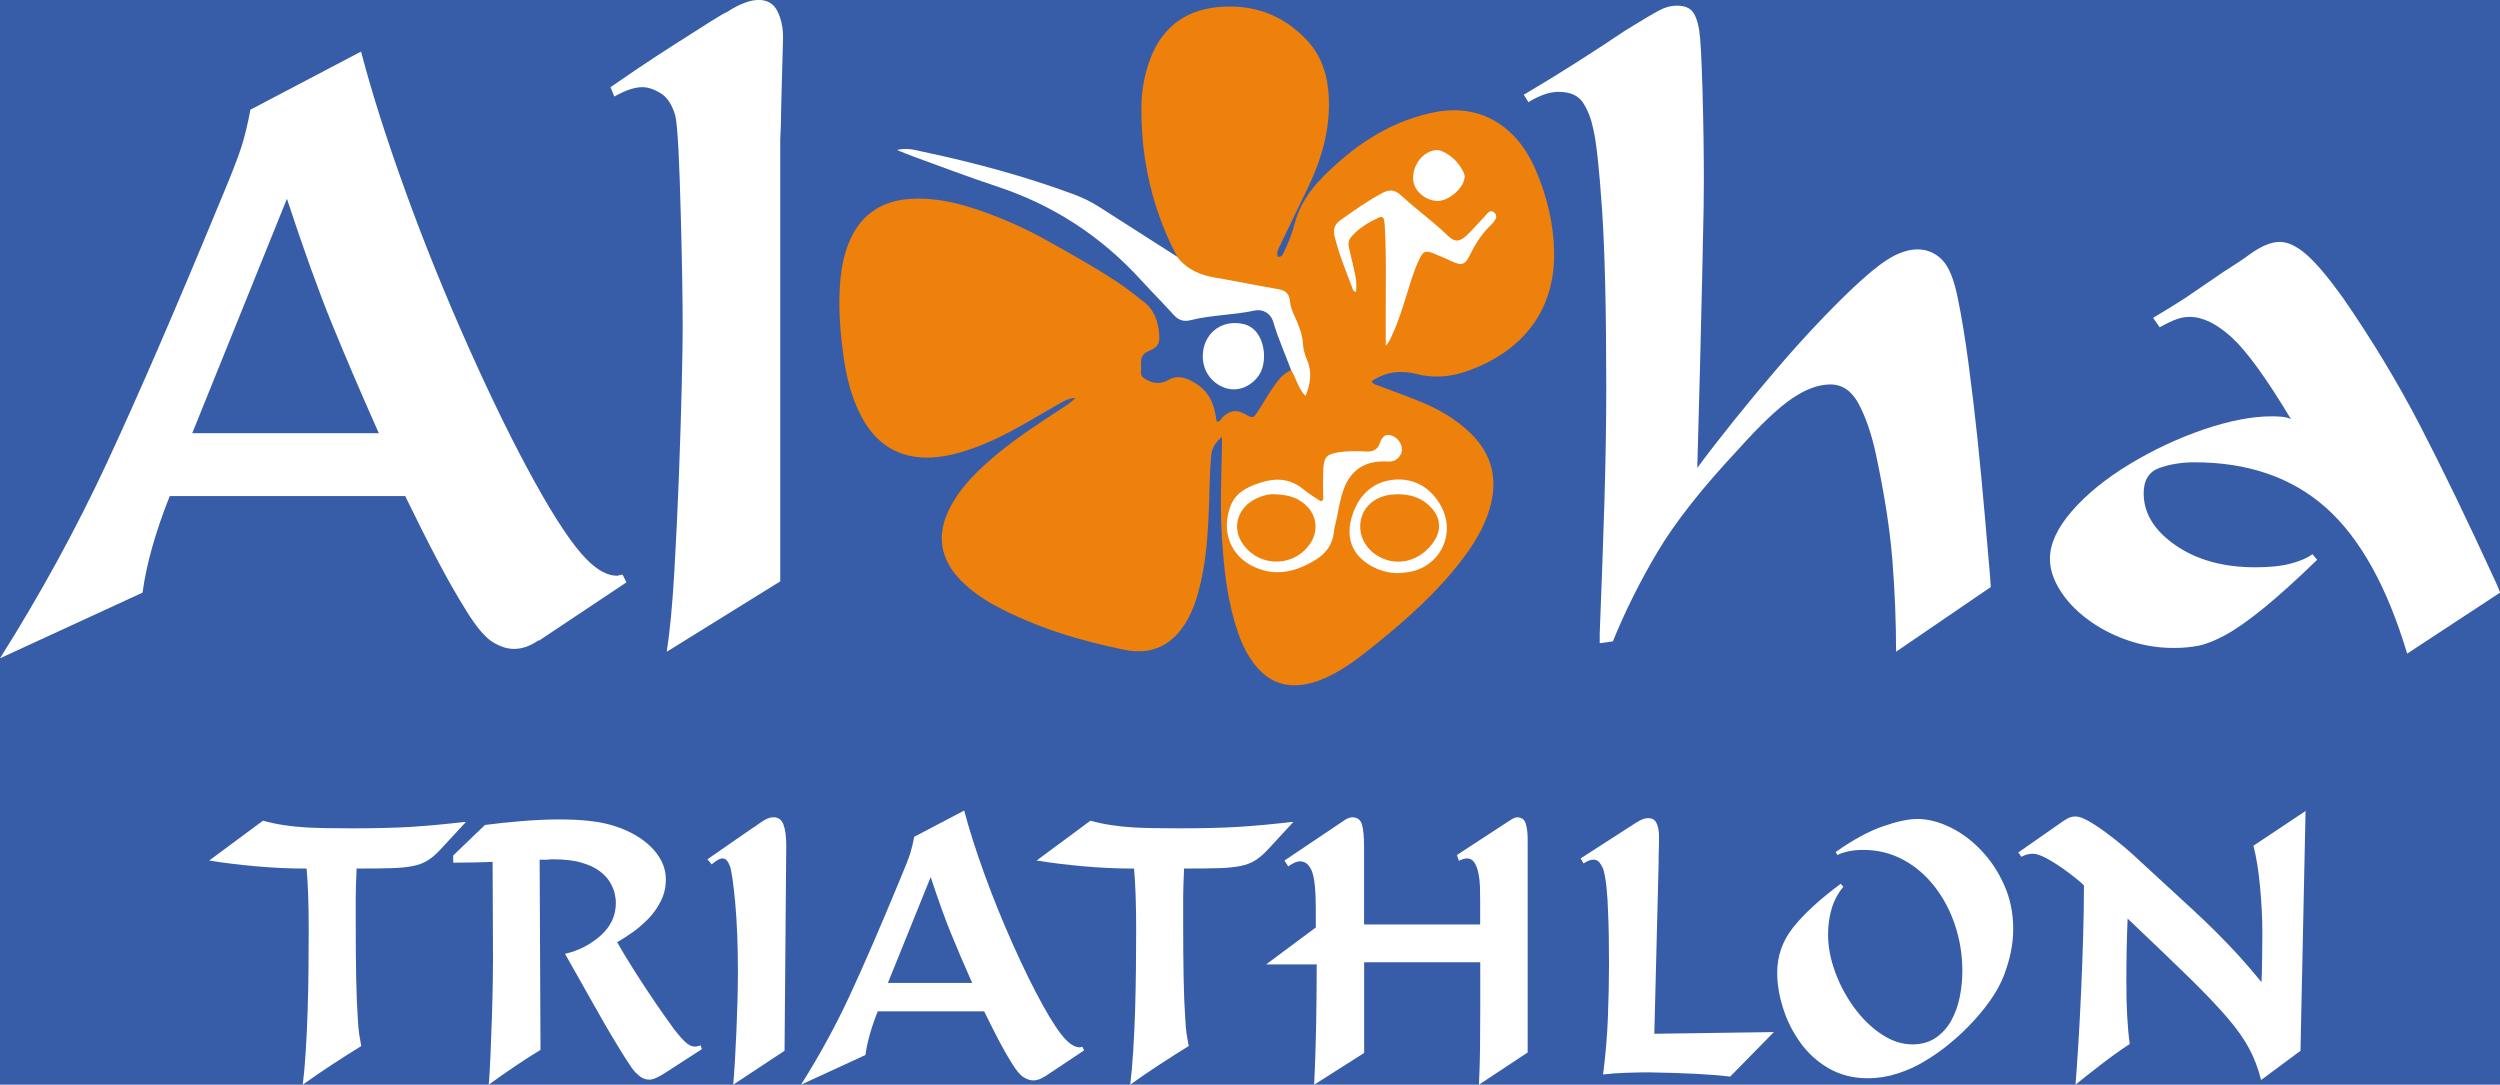 <?xml version="1.0" encoding="UTF-8"?>
<svg xmlns="http://www.w3.org/2000/svg" viewBox="0 0 911.99 395.68">
  <defs>
    <style>
      .cls-1 {
        fill: #385da8;
      }

      .cls-1, .cls-2, .cls-3, .cls-4 {
        stroke-width: 0px;
      }

      .cls-2 {
        fill: #ee800c;
      }

      .cls-2, .cls-3 {
        fill-rule: evenodd;
      }

      .cls-3, .cls-4 {
        fill: #fff;
      }
    </style>
  </defs>
  <g id="meta">
    <g id="blue_backgrounds">
      <rect id="triathlon_var2" class="cls-1" x="0" y="-.05" width="911.99" height="395.73"/>
    </g>
  </g>
  <g id="blue_background">
    <g id="triathlon_var2-3" data-name="triathlon_var2">
      <g>
        <g id="Letters">
          <path id="Letter_a" data-name="Letter a" class="cls-4" d="M878.12,238.43c-7.3-24.4-17.16-42.13-29.59-53.2-12.43-11.06-28.45-16.59-48.06-16.59-4.56,0-8.78.69-12.66,2.05-3.88,1.37-5.81,4.45-5.81,9.24,0,7.3,3.87,13.63,11.63,18.98,7.75,5.36,17.44,8.04,29.08,8.04,5.24,0,9.58-.45,13-1.37,3.42-.91,6.04-2.05,7.87-3.42l1.71,2.05c-7.52,7.3-14.03,13.17-19.5,17.62-5.47,4.45-10.09,7.7-13.85,9.75-3.76,2.05-7.01,3.36-9.75,3.93-2.74.57-5.81.86-9.24.86-5.93,0-11.63-.97-17.1-2.91-5.47-1.93-10.32-4.5-14.54-7.7-4.22-3.19-7.52-6.72-9.92-10.6-2.39-3.87-3.59-7.64-3.59-11.29,0-5.47,2.68-11.29,8.04-17.45,5.36-6.16,12.37-11.85,21.04-17.1,8.66-5.24,17.67-9.46,27.03-12.66,9.35-3.19,17.67-4.79,24.97-4.79,1.14,0,2.33.06,3.59.17,1.25.12,2.34.4,3.25.85-8.89-14.82-16.08-24.74-21.55-29.76-5.47-5.01-10.6-7.53-15.39-7.53-1.6,0-3.2.29-4.79.86-1.6.57-3.42,1.43-5.47,2.57l-.69.34-2.39-3.42c5.7-3.42,9.58-5.82,11.63-7.18,2.05-1.37,6.73-4.56,14.03-9.58,4.33-2.74,7.41-4.79,9.24-6.16,4.33-3.19,8.09-4.79,11.29-4.79,2.96,0,6.21,1.54,9.75,4.62,3.53,3.08,7.92,8.27,13.17,15.56,10.72,15.51,20.18,31.19,28.39,47.04,8.21,15.85,17.33,34.72,27.37,56.61.45.91,1.03,2.28,1.71,4.11l-33.87,22.24Z"/>
          <path id="Letter_h" data-name="Letter h" class="cls-4" d="M555.88,34.55c11.63-6.84,24.06-14.71,37.29-23.6,5.93-3.65,9.97-6.04,12.14-7.18,2.16-1.14,4.28-1.71,6.33-1.71,2.74,0,4.67.74,5.82,2.22,1.14,1.49,1.93,3.71,2.39,6.67.46,2.74.86,9.92,1.2,21.55.34,11.63.51,22.81.51,33.52,0,6.16-.12,13.46-.34,21.89,0,1.6-.34,16.54-1.03,44.81l-1.03,37.97c3.87-5.24,8.38-11.06,13.51-17.45,5.13-6.38,10.43-12.77,15.91-19.16,5.47-6.38,10.95-12.43,16.42-18.13,5.48-5.7,10.26-10.38,14.37-14.03,4.56-4.11,8.38-6.95,11.46-8.55,3.08-1.59,5.99-2.39,8.72-2.39,3.42,0,6.38,1.26,8.89,3.76,2.51,2.51,4.45,7.3,5.82,14.37,1.37,6.62,2.68,14.66,3.93,24.12,1.25,9.47,2.33,18.59,3.25,27.37.91,8.78,1.76,17.79,2.57,27.03.8,9.24,1.42,16.48,1.88,21.72l.34,4.79-34.55,23.6c0-11.17-.46-22.41-1.37-33.7-.91-11.29-2.97-24.34-6.16-39.17-1.6-7.07-3.65-12.94-6.16-17.62-2.51-4.67-5.93-7.01-10.26-7.01s-9.01,1.71-14.03,5.13c-5.02,3.42-11.52,9.58-19.5,18.47-13.23,14.14-23.04,26.57-29.42,37.29-6.39,10.72-11.86,21.67-16.42,32.84l-4.79.68v-3.42c.69-17.1,1.25-33.12,1.71-48.06.45-14.93.68-28.79.68-41.56,0-28.28-.51-50-1.54-65.17-1.03-15.16-2.11-25.03-3.25-29.59-.68-3.42-1.88-6.5-3.59-9.24-1.71-2.74-4.74-4.11-9.07-4.11-3.19,0-6.84,1.26-10.95,3.76l-1.71-2.74Z"/>
          <path id="Letter_l" data-name="Letter l" class="cls-4" d="M243.22,237.75c1.14-7.3,2.05-16.82,2.74-28.57.68-11.74,1.25-23.66,1.71-35.75.45-12.09.8-23.03,1.03-32.84.23-9.8.34-16.88.34-21.21,0-10.03-.23-23.49-.68-40.37-.23-9.35-.51-17.39-.85-24.12-.34-6.72-.74-11-1.2-12.83-1.14-3.88-2.91-6.55-5.3-8.04-2.39-1.48-4.62-2.22-6.67-2.22-2.74,0-5.93,1.03-9.58,3.08l-.68.34-1.37-3.42c2.28-1.59,5.53-3.82,9.75-6.67,4.22-2.85,9.01-5.99,14.37-9.41,5.36-3.42,9.58-6.1,12.66-8.04,3.08-1.94,4.96-3.02,5.64-3.25,4.56-2.96,8.43-4.45,11.63-4.45s5.47,1.37,6.84,4.11c1.37,2.74,2.05,5.93,2.05,9.58,0,1.37-.12,5.7-.34,13-.23,7.07-.34,11.18-.34,12.32,0,3.88-.12,7.87-.34,11.97v161.12l-41.39,25.66Z"/>
          <path id="Letter_A" data-name="Letter A" class="cls-4" d="M61.92,180.96c-5.25,13.23-8.55,24.97-9.92,35.23L0,240.14c14.82-23.49,27.88-47.38,39.17-71.67,11.29-24.29,24.8-55.47,40.54-93.56,4.33-10.26,7.12-17.39,8.38-21.38,1.25-3.99,2.34-8.49,3.25-13.51l40.37-21.21c3.87,14.83,9.24,31.7,16.08,50.63,6.84,18.93,14.54,37.97,23.09,57.13,8.55,19.16,16.64,35.64,24.29,49.43,7.64,13.8,13.97,23.21,18.99,28.22,3.87,3.88,7.53,5.81,10.95,5.81.23,0,.68-.11,1.37-.34h.68l1.37,2.74-31.81,21.21h-.34c-2.97,2.05-5.93,3.08-8.89,3.08-2.51,0-5.13-.86-7.87-2.57-2.74-1.71-5.93-5.53-9.58-11.46-3.42-5.47-6.9-11.57-10.43-18.3-3.54-6.72-7.47-14.54-11.8-23.43H61.92ZM70.13,158.04h68.07l-1.37-3.08c-5.47-12.32-10.66-24.46-15.57-36.43-4.91-11.97-10.43-27.31-16.59-46.01l-34.55,85.52Z"/>
        </g>
        <g id="Triathlon">
          <path class="cls-4" d="M95.93,299.39c4.84,1.34,10.2,2.16,16.07,2.47,3.61.21,9.07.31,16.38.31,8.76,0,16-.18,21.72-.54,5.72-.36,12.13-.95,19.24-1.78h.62l-9.43,10.2c-1.55,1.65-3.07,2.94-4.56,3.86-1.5.93-3.27,1.6-5.33,2.01-2.06.41-4.56.67-7.5.77-2.94.1-7.29.15-13.06.15-.21,5.26-.31,8.68-.31,10.28v9.2c0,7.73.05,14.5.16,20.32.1,5.82.31,10.9.62,15.22.1,2.16.26,3.92.46,5.26.21,1.34.46,2.83.77,4.48-3.19,1.96-6.65,4.15-10.36,6.57-3.71,2.42-7.37,4.92-10.97,7.5.41-3.2.77-7.24,1.08-12.13.31-4.89.54-9.89.7-14.99s.26-10.12.31-15.07c.05-4.95.08-9.74.08-14.37,0-9.07-.26-16.48-.77-22.26-6.18,0-12.39-.28-18.62-.85-6.24-.56-11.88-1.26-16.92-2.09l19.63-14.53Z"/>
          <path class="cls-4" d="M197.16,383c-2.58,1.55-5.59,3.48-9.04,5.8-3.45,2.32-6.72,4.61-9.82,6.88.21-2.37.41-5.87.62-10.51.2-4.64.39-9.43.54-14.37.15-4.95.26-9.38.31-13.29.05-3.91.08-6.34.08-7.26l-.15-35.86c-1.86.1-4.23.18-7.11.23-2.89.05-5.31.08-7.26.08v-2.63l11.59-11.13c3.91-.51,8.32-.98,13.21-1.39,4.89-.41,9.51-.62,13.83-.62,7.83,0,14.04.64,18.62,1.93,4.58,1.29,8.52,3.12,11.82,5.49,2.57,1.85,4.64,4.02,6.18,6.49,1.54,2.47,2.32,5.15,2.32,8.04s-.62,5.41-1.85,7.88c-1.24,2.47-2.81,4.66-4.71,6.57-1.91,1.91-3.74,3.48-5.49,4.71-1.75,1.24-3.5,2.37-5.25,3.4l-.46.31c1.65,2.89,3.48,5.93,5.49,9.12,2.01,3.2,4.04,6.34,6.11,9.43,2.06,3.09,3.97,5.87,5.72,8.35,1.75,2.47,2.94,4.12,3.55,4.95,1.34,1.75,2.63,3.22,3.86,4.41,1.24,1.19,2.42,1.78,3.55,1.78.72,0,1.44-.16,2.16-.46l.46,1.39-12.67,8.19c-2.89,1.96-5.05,2.94-6.49,2.94-1.24,0-2.37-.39-3.4-1.16-1.03-.77-2.01-1.78-2.94-3.01-1.65-2.47-2.89-4.38-3.71-5.72-.83-1.34-1.98-3.25-3.48-5.72-1.5-2.47-3.76-6.41-6.8-11.82-3.04-5.41-6.52-11.56-10.43-18.47,4.95-1.13,9.27-3.35,12.98-6.65,3.71-3.3,5.56-7.26,5.56-11.9,0-1.13-.15-2.34-.46-3.63-.31-1.29-.9-2.65-1.78-4.1-.88-1.44-2.16-2.78-3.86-4.02s-3.84-2.21-6.41-2.94c-2.58-.82-6.13-1.24-10.66-1.24-.52,0-1.24.05-2.16.16h-2.47l.31,69.4Z"/>
          <path class="cls-4" d="M267.49,395.68c.2-2.37.41-5.33.62-8.89.2-3.56.39-7.13.54-10.74.15-3.61.28-7.37.39-11.28.1-3.91.15-7.26.15-10.05,0-9.99-.34-18.52-1-25.58-.67-7.06-1.31-11.46-1.93-13.21-.31-.82-.67-1.49-1.08-2.01-.41-.51-.98-.77-1.7-.77-.41,0-.9.15-1.47.46-.57.31-1.37.88-2.4,1.7l-1.54-1.86,16.54-11.44.31-.16c1.96-1.44,3.42-2.42,4.41-2.94.98-.52,1.93-.77,2.86-.77,1.75,0,2.96.9,3.63,2.71.67,1.8,1,4.3,1,7.5l-.62,74.96-18.7,12.36Z"/>
          <path class="cls-4" d="M320.19,368.94c-2.37,5.98-3.86,11.28-4.48,15.92l-23.49,10.82c6.7-10.61,12.6-21.41,17.7-32.38,5.1-10.97,11.2-25.06,18.32-42.27,1.96-4.64,3.22-7.86,3.79-9.66.56-1.8,1.06-3.84,1.47-6.11l18.24-9.58c1.75,6.7,4.17,14.32,7.26,22.87,3.09,8.55,6.57,17.16,10.43,25.81,3.86,8.66,7.52,16.1,10.97,22.33,3.45,6.24,6.31,10.49,8.58,12.75,1.75,1.75,3.4,2.63,4.95,2.63.1,0,.31-.05.62-.15h.31l.62,1.24-14.37,9.58h-.15c-1.34.93-2.68,1.39-4.02,1.39-1.13,0-2.32-.39-3.55-1.16-1.24-.77-2.68-2.5-4.33-5.18-1.55-2.47-3.12-5.23-4.71-8.27-1.6-3.04-3.38-6.57-5.33-10.59h-38.8ZM323.9,358.58h30.76l-.62-1.39c-2.47-5.56-4.82-11.05-7.03-16.46-2.22-5.41-4.71-12.34-7.5-20.79l-15.61,38.64Z"/>
          <path class="cls-4" d="M397.78,299.39c4.84,1.34,10.2,2.16,16.07,2.47,3.61.21,9.07.31,16.38.31,8.76,0,16-.18,21.72-.54,5.72-.36,12.13-.95,19.24-1.78h.62l-9.43,10.2c-1.55,1.65-3.07,2.94-4.56,3.86-1.5.93-3.27,1.6-5.33,2.01-2.06.41-4.56.67-7.5.77-2.94.1-7.29.15-13.06.15-.21,5.26-.31,8.68-.31,10.28v9.2c0,7.73.05,14.5.16,20.32.1,5.82.31,10.9.62,15.22.1,2.16.26,3.92.46,5.26.21,1.34.46,2.83.77,4.48-3.19,1.96-6.65,4.15-10.36,6.57-3.71,2.42-7.37,4.92-10.97,7.5.41-3.2.77-7.24,1.08-12.13.31-4.89.54-9.89.7-14.99.15-5.1.26-10.12.31-15.07.05-4.95.08-9.74.08-14.37,0-9.07-.26-16.48-.77-22.26-6.18,0-12.39-.28-18.62-.85-6.24-.56-11.88-1.26-16.92-2.09l19.63-14.53Z"/>
          <path class="cls-4" d="M461.92,351.78l18.08-13.45v-6.49c0-7.11-.49-11.82-1.47-14.14-.98-2.32-2.4-3.48-4.25-3.48-.72,0-1.5.21-2.32.62-.83.41-1.49.83-2.01,1.24l-1.39-2.16,21.64-14.53c1.13-.82,2.16-1.24,3.09-1.24,1.85,0,3.04.88,3.55,2.63.51,1.75.77,4.48.77,8.19v28.28h42.35v-8.66c0-1.96-.03-3.71-.08-5.26-.05-1.54-.23-3.11-.54-4.71-.31-1.6-.8-2.91-1.47-3.94-.67-1.03-1.57-1.54-2.7-1.54-.72,0-1.65.26-2.78.77l-.15.16-.77-2.16,19.17-12.52c1.24-.82,2.16-1.24,2.78-1.24,1.65,0,2.71.77,3.17,2.32.46,1.55.7,3.45.7,5.72v77.74l-17.77,11.75c.2-4.33.33-8.66.39-12.98.05-4.33.08-9.12.08-14.37v-17.31h-42.35v33.08l-18.24,11.59c.62-12.57.93-27.2.93-43.89h-18.39Z"/>
          <path class="cls-4" d="M647.08,376.51l-15.92,16.23c-6.6-.82-16.49-1.34-29.68-1.55-2.27,0-5.02.05-8.27.16-3.25.1-6.05.31-8.42.62.93-7.11,1.52-14.17,1.78-21.17.26-7.01.39-13.39.39-19.17,0-7.52-.1-13.55-.31-18.08-.1-3.81-.31-7.16-.62-10.05-.31-2.88-.72-5.1-1.24-6.65-.41-.93-.88-1.7-1.39-2.32-.52-.62-1.24-.93-2.16-.93-.83,0-1.85.36-3.09,1.08-.21.1-.36.21-.46.31l-1.08-1.85,20.4-13.14c1.03-.62,1.85-1.03,2.47-1.24.62-.2,1.18-.31,1.7-.31,1.44,0,2.45.54,3.01,1.62.57,1.08.9,2.5,1,4.25v3.71c-.1,2.47-.15,5-.15,7.57l-1.55,61.52,43.59-.62Z"/>
          <path class="cls-4" d="M672.43,323.5c-1.96,2.37-3.38,5.02-4.25,7.96-.88,2.94-1.31,6.11-1.31,9.5,0,4.33.85,8.84,2.55,13.52,1.7,4.69,4.02,9.04,6.95,13.06,2.94,4.02,6.26,7.26,9.97,9.74,3.71,2.47,7.47,3.71,11.28,3.71,3.3,0,6.13-.8,8.5-2.4,2.37-1.6,4.27-3.71,5.72-6.34,1.44-2.63,2.47-5.51,3.09-8.66.62-3.14.93-6.26.93-9.35,0-5.77-.88-11.31-2.63-16.61-1.75-5.31-4.25-10.05-7.5-14.22-3.25-4.17-7.09-7.44-11.52-9.81-4.43-2.37-9.22-3.56-14.37-3.56-2.16,0-4.05.18-5.64.54-1.6.36-2.91.8-3.94,1.31l-.62-1.08c6.28-4.43,12-7.55,17.16-9.35,5.15-1.8,9.38-2.71,12.67-2.71,3.71,0,7.62.98,11.75,2.94,4.12,1.96,7.93,4.77,11.44,8.42,3.5,3.66,6.34,7.94,8.5,12.83,2.16,4.9,3.25,10.18,3.25,15.84s-1.14,11.16-3.4,17.08c-2.27,5.93-6.75,12.29-13.45,19.09-2.16,2.16-4.48,4.25-6.96,6.26-2.47,2.01-5.28,3.97-8.42,5.87-3.14,1.91-6.49,3.43-10.05,4.56-3.55,1.13-7.14,1.7-10.74,1.7-5.36,0-10.12-1.21-14.3-3.63-4.17-2.42-7.65-5.59-10.43-9.51-2.78-3.91-4.87-8.11-6.26-12.6-1.39-4.48-2.09-8.73-2.09-12.75,0-6.18,1.98-11.75,5.95-16.69,3.97-4.95,9.71-10.2,17.23-15.77l.93,1.08Z"/>
          <path class="cls-4" d="M752.65,299.54c1.03-.72,1.88-1.18,2.55-1.39.67-.21,1.31-.31,1.93-.31,1.24,0,2.88.59,4.95,1.78,2.06,1.19,4.22,2.63,6.49,4.33,2.27,1.7,4.38,3.38,6.34,5.02,1.96,1.65,3.97,3.45,6.03,5.41l.16.15c8.96,8.24,15.12,13.91,18.47,17,3.35,3.09,6.36,5.98,9.04,8.66,2.68,2.68,5.23,5.33,7.65,7.96,2.42,2.63,5.33,6,8.73,10.12.1-1.65.18-4.51.23-8.58.05-4.07.08-7.34.08-9.81,0-4.95-.29-10.43-.85-16.46-.57-6.03-1.37-11-2.4-14.91l19.01-12.67-1.85,87.48-14.37,10.66c-1.03-4.12-2.47-7.93-4.33-11.44-1.86-3.5-4.54-7.29-8.04-11.36-3.5-4.07-7.94-8.73-13.29-13.99-5.36-5.25-13.04-12.62-23.03-22.1-.31,7.21-.46,14.84-.46,22.87,0,4.95.1,9.25.31,12.91.2,3.66.51,6.98.93,9.97-3.19,2.06-6.72,4.59-10.59,7.57-3.86,2.99-6.93,5.41-9.2,7.26.31-3.71.64-8.47,1-14.3.36-5.82.7-12.08,1-18.78.31-6.7.56-13.52.77-20.48.21-6.96.31-13.32.31-19.09-.21-.31-1.14-1.13-2.78-2.47-1.65-1.34-3.43-2.68-5.33-4.02-1.91-1.34-3.84-2.52-5.8-3.56-1.96-1.03-3.56-1.54-4.79-1.54-1.34,0-2.68.36-4.02,1.08h-.15l-1.08-1.54,16.38-11.44Z"/>
        </g>
        <path id="Flower" class="cls-2" d="M429.47,93.71c-3.76-7.06-5.96-13.04-7.12-16.47-.22-.67-.38-1.16-.48-1.47-3.82-11.79-5.6-24.07-5.5-36.78.04-5.04.84-10.02,2.32-14.84,3.89-12.71,12.34-20.33,25.66-21.57,12.55-1.17,23.58,2.69,32.35,12.02,5.73,6.08,7.83,13.66,8.08,21.77.35,11.43-2.83,22.09-7.74,32.29-3.32,6.89-6.69,13.76-9.97,20.67-.61,1.3-1.54,2.63-.94,4.3,1.55.28,1.89-.94,2.34-1.9,1.52-3.18,2.83-6.46,3.73-9.85,1.74-6.63,5.26-12.13,10.02-16.96,11.14-11.31,23.8-20.09,39.53-23.65,10.05-2.28,19.52-.99,27.73,5.76,5.06,4.16,8.47,9.58,10.99,15.56,3.89,9.23,6.22,18.9,6.46,28.89.52,21.65-11.31,36.41-31.04,43.67-6.29,2.32-12.59,2.96-19.2,1.27-5.65-1.44-11.2-.83-16.3,2.63.46,1.19,1.51,1.27,2.37,1.6,5.04,1.91,10.13,3.73,15.13,5.76,6.91,2.81,13.32,6.47,18.7,11.76,7.86,7.72,9.9,16.9,6.86,27.32-2.04,6.98-5.81,13.06-10.18,18.78-8.84,11.58-19.6,21.21-30.85,30.33-4.98,4.03-9.98,8.06-15.67,11.1-4.12,2.2-8.38,3.92-13.15,4.24-5.98.41-10.8-1.77-14.72-6.14-4.47-5-6.83-11.08-8.62-17.4-2.8-9.84-3.84-19.95-4.49-30.12-.69-10.93-.29-21.86,0-32.79.03-1.2,0-2.4,0-4.12-2.39,2.05-3.64,3.99-3.91,6.65-.59,6.02-.57,12.05-.8,18.08-.35,9.29-.85,18.58-2.88,27.7-1.15,5.16-2.6,10.22-5.31,14.83-5.11,8.69-12.63,12.45-22.55,10.44-16.41-3.33-32.38-8.15-47.22-16.12-4.56-2.45-8.77-5.4-12.44-9.08-7.73-7.74-9.18-16.84-4.17-26.53,4.19-8.1,10.65-14.23,17.57-19.94,7.19-5.93,14.98-11,22.78-16.08,1.77-1.15,3.61-2.23,5.5-4.16-2.78.11-4.54,1.35-6.34,2.36-4.71,2.64-9.33,5.45-14.05,8.07-6.81,3.79-13.82,7.16-21.34,9.36-3.5,1.03-7.06,1.76-10.72,1.94-11.83.58-20.23-4.7-25.69-15.02-3.63-6.87-5.41-14.31-6.49-21.92-1.09-7.72-1.73-15.49-1.43-23.3.25-6.68,1.13-13.26,3.96-19.43,4.23-9.25,11.6-13.9,21.57-14.64,8.81-.65,17.22,1.32,25.48,4.15,8.57,2.94,16.82,6.63,24.72,11.06,9.42,5.28,18.9,10.49,27.8,16.63,2.38,1.64,4.57,3.54,6.91,5.24,4.23,3.07,5.8,7.45,6.17,12.38.25,3.36-.6,4.72-3.74,5.98-2.05.82-2.98,2.16-2.91,4.31.01.38-.05.76.01,1.13.27,1.53-.68,3.39,1.07,4.51,2.06,1.32,4.27,2.17,6.78,1.52.6-.15,1.24-.33,1.76-.66,3.49-2.2,6.7-1.15,9.88.75,4.85,2.9,7.22,7,8.06,14.11,1.38.46,1.59-.93,2.23-1.52,2.75-2.53,4.92-2.86,8.18-1.08,2.85,1.56,2.94,1.59,4.67-1.02,1.8-2.72,3.38-5.59,5.22-8.29,1.84-2.69,3.72-5.4,6.9-6.76,1.06-.17,1.9-.46,2.46-.71,1.29-.55,2.59-1.07,2.9-2.33.17-.7-.01-1.47-.07-1.65-.06-.17-.09-.56-.69-1.32-.76-.97-1.19-1.53-1.98-1.93-.64-.32-.9-.25-1.91-.48-1.09-.24-2.73-.6-4.08-2.03-.74-.79-1.17-1.53-1.39-2.07-.14-.35-.53-1.21-.75-3.11-.12-1-.23-2.04-.22-3.54.02-1.89.21-2.31.56-5.55.32-2.92.36-4.13-.44-4.71-.69-.5-1.8-.26-2.04-.18-.98.3-1.34.95-1.96,1.73-.23.29-1.85,2.33-2.81,3.31-1.72,1.75-3.69,2.47-5.41,3.11-1.07.39-2.51.76-4.21.89,0,0-2.79.33-5.48-.76-3.09-1.26-4.35-3.75-7.85-9.74-4.9-8.37-4.12-6.38-6.16-10.21Z"/>
        <g id="Swimmer">
          <path id="Swimmer_body" data-name="Swimmer body" class="cls-3" d="M429.47,93.71c3.47,4.59,8.27,6.63,13.8,7.56,7.66,1.29,15.27,2.9,22.94,4.19,2.78.47,4.14,1.67,4.39,4.59.24,2.75,1.74,5.21,2.75,7.77.96,2.45,1.83,4.88,1.97,7.59.1,1.96.66,4,1.45,5.81,1.94,4.47,1.31,8.76-.52,13.24-2.7-2.71-3.38-6.44-5.26-9.48-2.2-5.87-4.76-11.6-6.54-17.65-.88-2.99-3.75-4.69-6.77-4.04-7.75,1.68-15.75,1.58-23.45,3.53-2.42.62-4.33-.03-6.05-1.93-3.96-4.38-8.14-8.56-12.12-12.92-14.55-15.92-32.01-27.24-52.52-34-10.24-3.37-20.31-7.24-30.46-10.91-1.75-.63-3.45-1.37-5.87-2.35,3.78-.91,6.77.07,9.63.68,18.55,3.93,36.83,8.84,54.63,15.42,3.43,1.27,6.69,2.85,9.76,4.83,9.4,6.04,18.82,12.04,28.24,18.06Z"/>
          <path id="Swimmer_head" data-name="Swimmer head" class="cls-3" d="M438.78,129.64c.18-7.53,6.07-12.64,13.52-11.68,2.02.26,3.86.98,5.36,2.47,3.94,3.89,4.65,12.24,1.41,16.72-2.99,4.12-7.87,5.86-12.2,4.35-5.05-1.76-8.23-6.42-8.1-11.86Z"/>
        </g>
        <g id="Runner">
          <path id="Runner_body" data-name="Runner body" class="cls-3" d="M505.52,126.1c0-6.93-.05-13.53.01-20.14.08-7.66.06-15.32-.34-22.97-.05-.87-.1-1.76-.26-2.61-.19-1.05-.85-1.52-1.89-1.04-3.78,1.75-7.34,3.83-10.1,7.05-1.06,1.24-1.2,2.64-.79,4.23.81,3.15,1.47,6.35,2.19,9.53.47,2.08.56,4.16.33,6.37-1.25-.32-1.28-1.29-1.57-2.05-2.26-5.98-4.69-11.88-6.21-18.13-.64-2.61-.06-4.5,1.96-5.93,5.02-3.55,10-7.16,15.47-10.03,2.48-1.3,4.53-1.22,6.76.86,5.51,5.14,11.69,9.49,17.1,14.76,2.44,2.38,4.31,2.31,6.88-.15,2.45-2.34,4.67-4.91,6.98-7.39.86-.92,1.66-2.16,3.07-.89,1.22,1.11.68,2.26-.17,3.32-.31.39-.63.79-.99,1.13-3.24,3.06-5.61,6.72-7.57,10.7-1.99,4.05-3.1,4.34-7.07,2.48-2.16-1.01-4.34-1.97-6.56-2.83-2.67-1.04-3.54-.71-4.81,1.84-1.91,3.83-3.13,7.92-4.39,11.99-1.63,5.27-3.21,10.57-5.51,15.6-.65,1.42-1.19,2.95-2.52,4.29Z"/>
          <path id="Runner_head" data-name="Runner head" class="cls-3" d="M534.35,64.44c-.06.32-.13.69-.21,1.05-.64,3.2-4.85,7.01-8.51,7.7-3.19.6-7.04-1.23-8.99-4.27-3.35-5.25,1.08-13.82,7.34-14.15.61-.03,1.27.05,1.82.28,3.74,1.57,6.39,4.29,8.16,7.9.22.44.25.96.38,1.5Z"/>
        </g>
        <g id="Cyclist">
          <path id="Cyclist_back" data-name="Cyclist back" class="cls-3" d="M482.7,182.32c0-3.76-.16-7.53.04-11.28.24-4.39,1.35-5.38,5.62-6.05,3.37-.53,6.76-.44,10.14-.28,2.41.12,4.01-.63,4.88-3.11.88-2.49,2.11-3.19,3.75-2.86,2.45.5,4.46,3.07,4.29,5.48-.13,1.91-1.87,3.85-3.79,4.08-.99.12-2.01.02-3.01.02-7.06.03-11.85,3.32-14.38,9.97-1.52,4-2,8.27-2.97,12.41-.26,1.1-.57,2.2-.67,3.31-.44,4.65-2.98,7.98-6.79,10.29-6.95,4.22-14.26,6.16-22.16,2.57-8.78-3.99-12.34-13.07-8.71-22.4,1.91-4.91,6.36-6.96,10.96-8.44,5.53-1.77,10.85-1.5,15.6,2.49,1.96,1.65,4.23,2.93,6.36,4.38.28-.2.56-.4.83-.6ZM464.44,180.29c-1.94-.05-4.94.73-7.68,2.42-5.1,3.14-7.77,10.02-2.97,16.27,6.44,8.38,19.08,7.72,24.56-1.32,2.44-4.02,1.98-9.05-1.19-12.56-3.06-3.39-6.98-4.74-12.73-4.8Z"/>
          <path id="Cyclist_front" data-name="Cyclist front" class="cls-3" d="M509.63,209.09c-2.16-.07-4.28-.44-6.27-1.19-9.12-3.44-13.54-10.77-9.65-21.09,2.52-6.66,7.51-11.16,14.77-11.82,7.21-.65,12.98,2.64,16.74,8.8,6.5,10.64.11,23.57-12.22,25.03-1.12.13-2.25.18-3.37.27ZM510.21,180.3c-1,.05-2.01.04-3,.17-5.79.8-9.91,4.42-10.82,9.47-.95,5.23,1.67,10.37,6.71,13.14,6.91,3.81,15.33,1.45,20.02-5.61,2.71-4.08,2.44-8.38-.83-12.07-3.2-3.62-7.36-5.03-12.07-5.1Z"/>
        </g>
      </g>
    </g>
  </g>
</svg>
